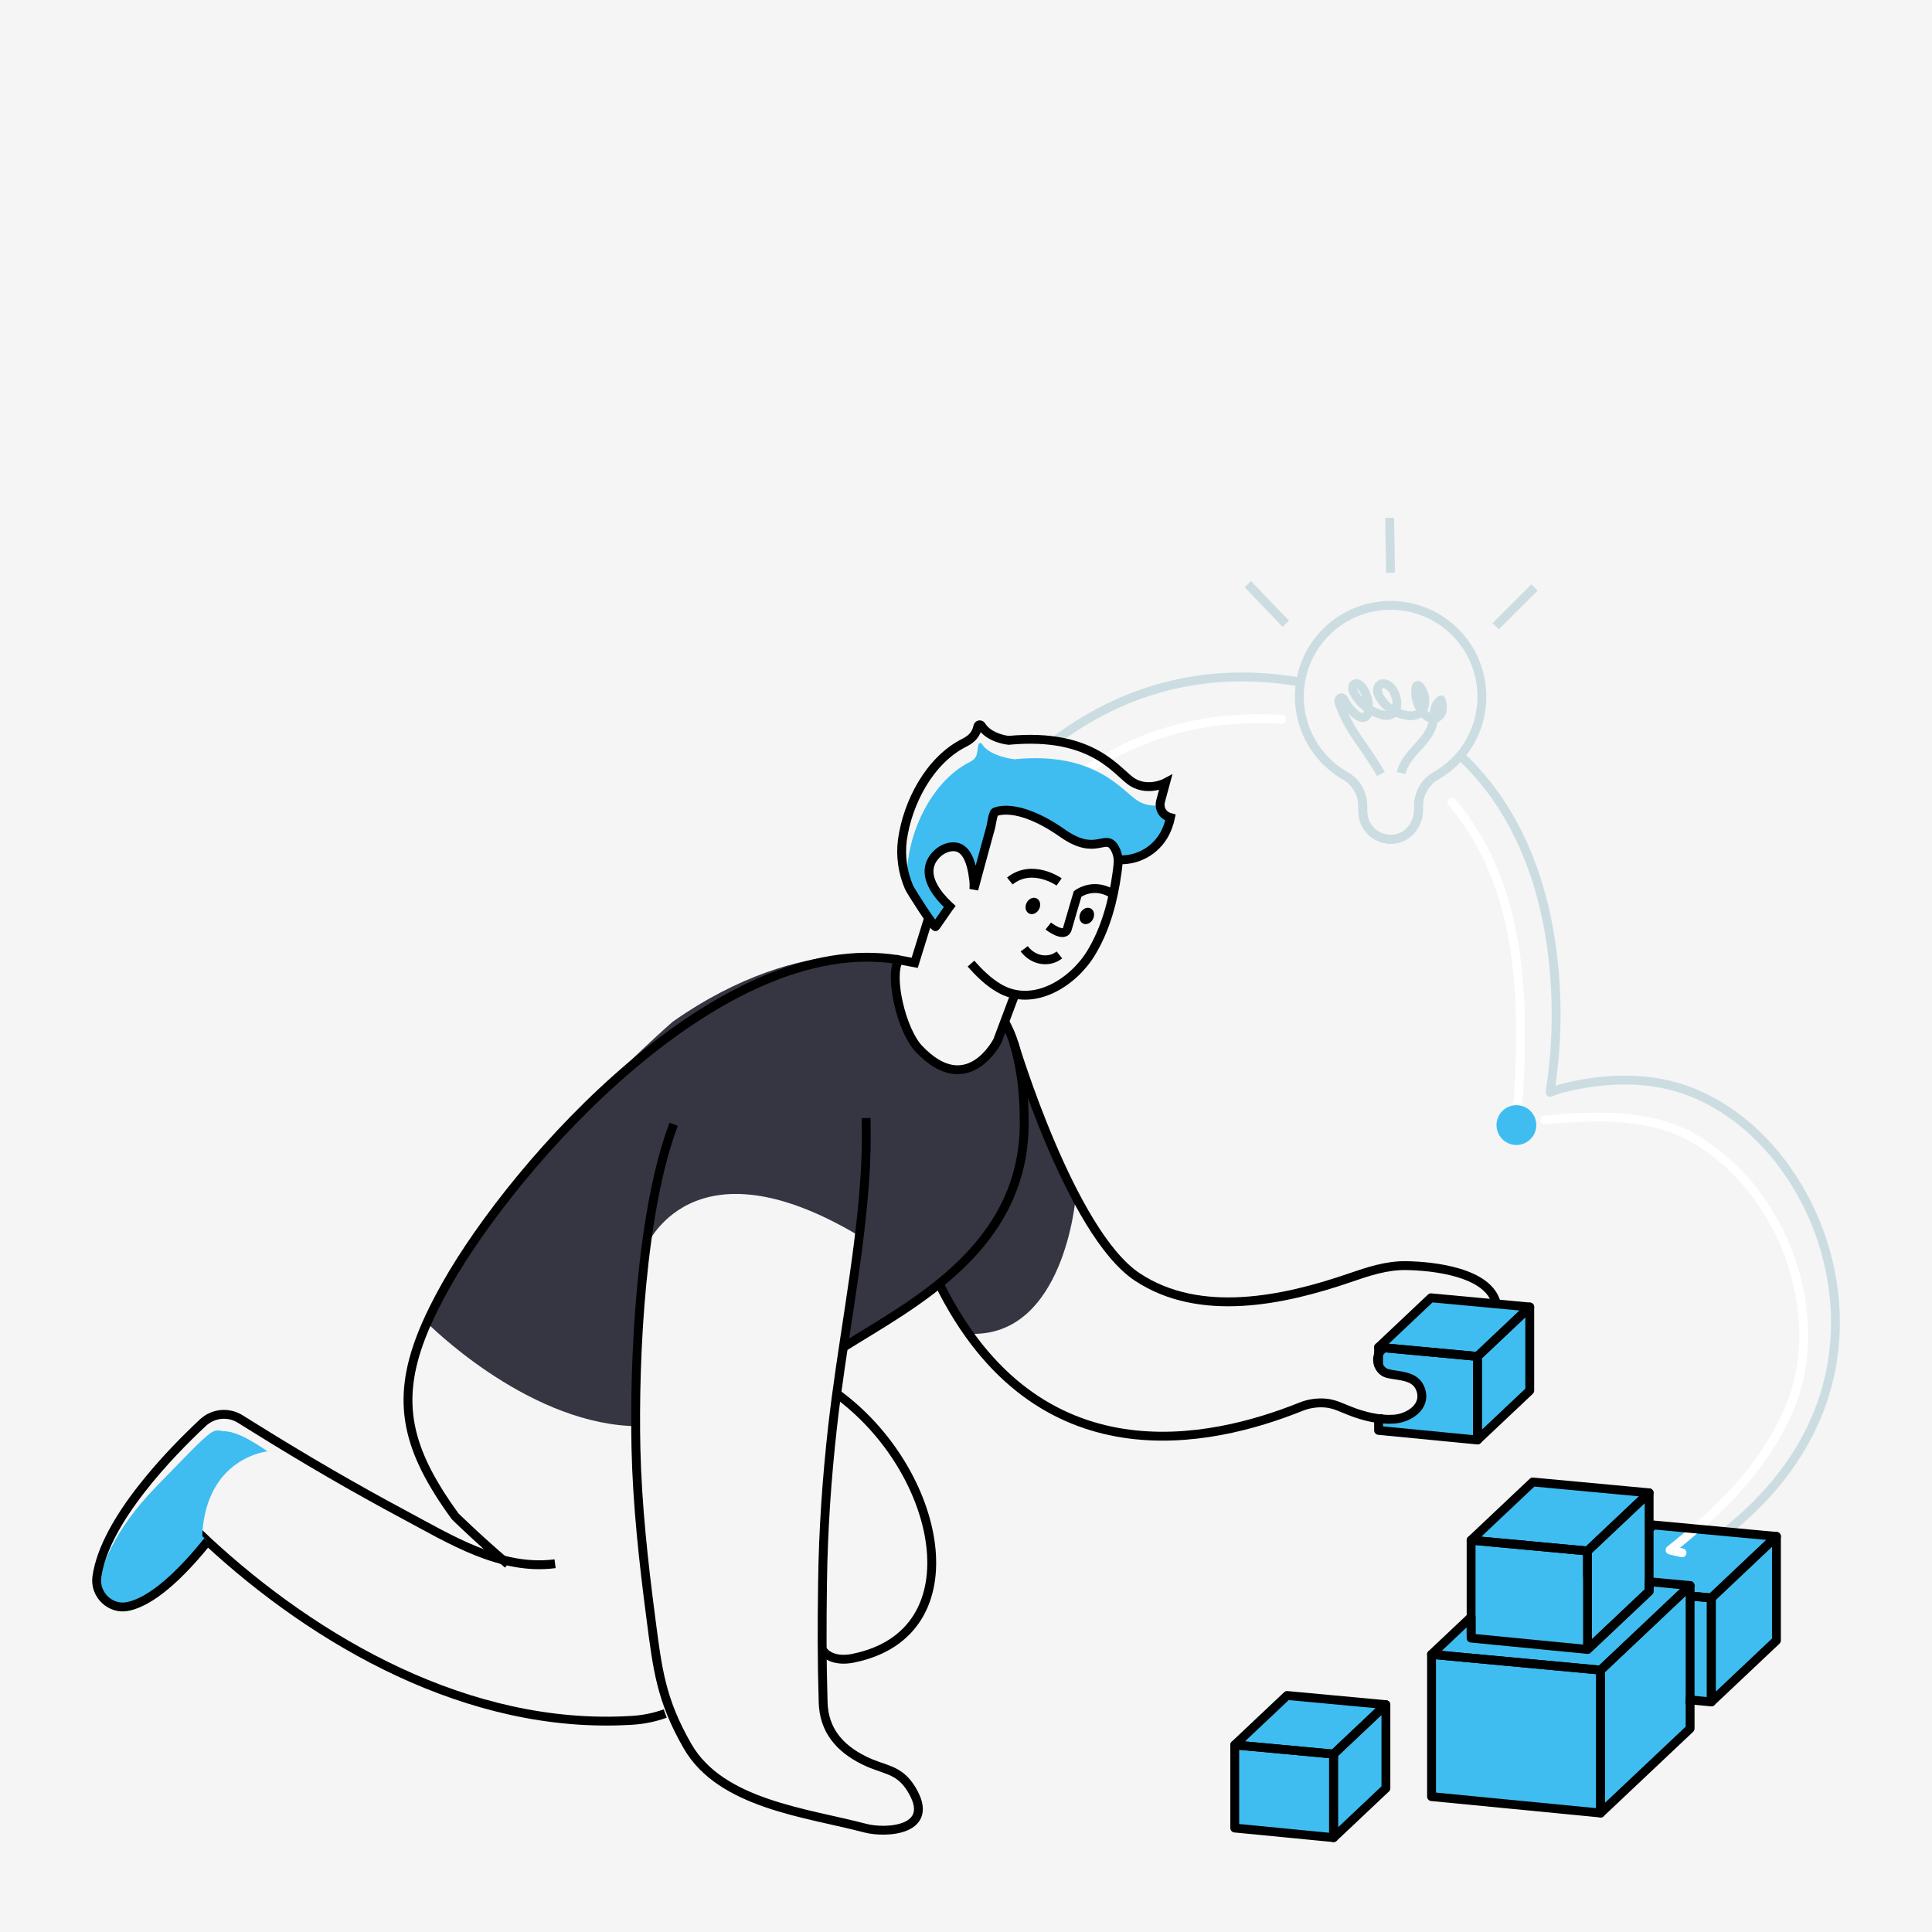 <svg width="1000" height="1000" viewBox="0 0 1000 1000" fill="none" xmlns="http://www.w3.org/2000/svg">
<rect width="1000" height="1000" fill="#F5F5F5"/>
<g style="mix-blend-mode:luminosity">
<path d="M666.277 884.631L646.517 903.281C646.003 903.767 645.593 904.353 645.313 905.003C645.033 905.653 644.888 906.353 644.887 907.061V936.771C644.886 938.063 645.368 939.309 646.237 940.265C647.106 941.221 648.301 941.819 649.587 941.941L688.477 945.721L709.917 925.481C710.435 924.997 710.848 924.412 711.13 923.761C711.412 923.111 711.557 922.41 711.557 921.701V891.811C711.558 890.514 711.074 889.265 710.201 888.306C709.327 887.348 708.128 886.751 706.837 886.631L670.327 883.241C669.592 883.173 668.851 883.262 668.153 883.501C667.455 883.741 666.815 884.126 666.277 884.631Z" fill="#3FBDF1"/>
<path d="M664.207 879.449L641.017 901.339C640.413 901.91 639.932 902.598 639.604 903.362C639.275 904.125 639.106 904.948 639.107 905.779V940.639C639.105 942.155 639.669 943.617 640.688 944.74C641.707 945.862 643.108 946.564 644.617 946.709L690.257 951.149L715.427 927.389C716.031 926.818 716.512 926.13 716.841 925.366C717.169 924.603 717.338 923.78 717.337 922.949V887.869C717.336 886.349 716.767 884.884 715.743 883.761C714.718 882.638 713.311 881.938 711.797 881.799L668.957 877.799C668.093 877.72 667.223 877.826 666.404 878.111C665.585 878.395 664.836 878.851 664.207 879.449Z" fill="#3FBDF1"/>
<path d="M786.017 685.77V715.65C786.016 716.358 785.871 717.058 785.59 717.708C785.31 718.358 784.901 718.944 784.387 719.43L762.927 739.67L724.017 735.89C722.892 735.789 721.835 735.31 721.017 734.53C727.447 733.75 732.857 730.76 734.517 727.53C737.067 722.53 736.387 713.81 725.517 712.29C723.413 712.009 721.331 711.581 719.287 711.01V701C719.286 700.294 719.43 699.594 719.71 698.946C719.99 698.297 720.401 697.713 720.917 697.23L740.667 678.56C741.203 678.068 741.835 677.691 742.523 677.454C743.211 677.216 743.941 677.123 744.667 677.18L781.177 680.58C782.492 680.669 783.724 681.255 784.623 682.219C785.522 683.183 786.02 684.452 786.017 685.77Z" fill="#3FBDF1"/>
<path d="M791.807 681.829V716.899C791.805 717.735 791.633 718.561 791.301 719.328C790.969 720.095 790.485 720.786 789.877 721.359L764.727 745.099L719.087 740.669C717.577 740.522 716.176 739.818 715.157 738.694C714.138 737.57 713.575 736.106 713.577 734.589V734.449C716.059 734.845 718.587 734.872 721.077 734.529C727.507 733.749 732.917 730.759 734.577 727.529C737.127 722.529 736.447 713.809 725.577 712.289C723.473 712.008 721.391 711.58 719.347 711.009C714.467 709.519 714.167 707.889 714.167 707.889L713.567 708.269V699.769C713.56 698.94 713.726 698.118 714.053 697.355C714.38 696.592 714.861 695.906 715.467 695.339L738.667 673.439C739.297 672.844 740.047 672.39 740.865 672.106C741.684 671.821 742.554 671.713 743.417 671.789L786.257 675.789C787.765 675.932 789.166 676.629 790.191 677.744C791.216 678.859 791.792 680.315 791.807 681.829Z" fill="#3FBDF1"/>
<path d="M793.247 776.3L769.897 798.3C769.288 798.875 768.803 799.567 768.471 800.336C768.139 801.105 767.967 801.933 767.967 802.77V837.88C767.965 839.408 768.532 840.882 769.559 842.013C770.585 843.145 771.996 843.853 773.517 844L819.517 848.47L844.867 824.55C845.476 823.976 845.961 823.283 846.293 822.514C846.625 821.746 846.796 820.917 846.797 820.08V784.78C846.798 783.248 846.227 781.77 845.194 780.638C844.162 779.505 842.743 778.8 841.217 778.66L798.077 774.66C797.201 774.571 796.317 774.672 795.484 774.955C794.65 775.238 793.887 775.697 793.247 776.3Z" fill="#3FBDF1"/>
<path d="M790.797 770.18L763.387 796.05C762.674 796.724 762.106 797.536 761.717 798.437C761.329 799.338 761.128 800.308 761.127 801.29V842.49C761.128 844.282 761.797 846.01 763.002 847.337C764.207 848.664 765.863 849.496 767.647 849.67L821.587 854.91L851.327 826.83C852.043 826.158 852.613 825.346 853.002 824.444C853.39 823.543 853.59 822.571 853.587 821.59V780.13C853.574 778.337 852.894 776.614 851.679 775.295C850.465 773.977 848.802 773.159 847.017 773L796.387 768.29C795.375 768.194 794.354 768.314 793.391 768.639C792.428 768.965 791.544 769.49 790.797 770.18Z" fill="#3FBDF1"/>
<path d="M856.547 797.739L832.247 820.679C831.615 821.277 831.112 821.998 830.768 822.798C830.424 823.597 830.247 824.459 830.247 825.329V861.859C830.247 863.449 830.839 864.982 831.907 866.16C832.976 867.337 834.444 868.075 836.027 868.229L883.857 872.879L910.227 847.999C910.859 847.401 911.362 846.68 911.706 845.88C912.05 845.08 912.227 844.219 912.227 843.349V806.559C912.224 804.965 911.627 803.429 910.553 802.251C909.479 801.073 908.004 800.338 906.417 800.189L861.527 795.999C860.621 795.916 859.707 796.029 858.848 796.329C857.989 796.629 857.205 797.11 856.547 797.739Z" fill="#3FBDF1"/>
<path d="M854.017 791.372L825.497 818.292C824.754 818.994 824.163 819.841 823.759 820.779C823.355 821.718 823.147 822.73 823.147 823.752V866.632C823.146 868.495 823.839 870.291 825.09 871.67C826.342 873.049 828.063 873.913 829.917 874.092L886.017 879.552L917.017 850.332C917.76 849.63 918.351 848.783 918.755 847.844C919.159 846.905 919.367 845.894 919.367 844.872V801.722C919.365 799.853 918.666 798.051 917.407 796.67C916.148 795.288 914.418 794.426 912.557 794.252L859.867 789.352C858.804 789.254 857.733 789.384 856.725 789.732C855.716 790.08 854.793 790.639 854.017 791.372Z" fill="#3FBDF1"/>
<path d="M786.367 824.249L752.297 856.409C751.408 857.246 750.7 858.256 750.216 859.378C749.733 860.499 749.485 861.708 749.487 862.929V914.149C749.495 916.373 750.327 918.514 751.82 920.161C753.314 921.808 755.365 922.844 757.577 923.069L824.637 929.589L861.637 894.679C862.523 893.84 863.229 892.829 863.712 891.708C864.195 890.587 864.445 889.38 864.447 888.159V836.619C864.437 834.388 863.599 832.239 862.095 830.591C860.591 828.943 858.528 827.912 856.307 827.699L793.367 821.839C792.096 821.721 790.815 821.875 789.608 822.291C788.401 822.707 787.296 823.374 786.367 824.249Z" fill="#3FBDF1"/>
<path d="M782.797 815.321L742.797 853.061C741.755 854.044 740.925 855.23 740.357 856.546C739.79 857.861 739.497 859.279 739.497 860.711V920.821C739.495 923.435 740.467 925.956 742.223 927.892C743.98 929.828 746.395 931.04 748.997 931.291L827.687 938.941L871.087 897.941C872.129 896.958 872.959 895.772 873.527 894.457C874.094 893.141 874.387 891.724 874.387 890.291V829.841C874.388 827.221 873.411 824.695 871.646 822.758C869.881 820.821 867.456 819.613 864.847 819.371L791.017 812.501C789.525 812.358 788.02 812.535 786.602 813.022C785.184 813.508 783.887 814.292 782.797 815.321Z" fill="#3FBDF1"/>
<path d="M546.017 383.488C574.017 362.248 616.427 343.178 673.167 353.068" stroke="#CCDDE2" stroke-width="4.59" stroke-miterlimit="10"/>
<path d="M560.237 400.089C585.157 382.779 619.097 369.489 663.357 372.339" stroke="white" stroke-width="4.59" stroke-linecap="round" stroke-linejoin="round"/>
<path d="M755.817 391.129C783.177 416.399 797.557 452.019 802.817 488.319C806.302 512.462 806.333 536.978 802.907 561.129C802.646 562.547 802.469 563.98 802.377 565.419C804.148 564.621 805.98 563.969 807.857 563.469C830.477 557.659 854.537 556.719 876.427 565.659C894.637 573.089 910.137 586.119 921.977 601.659C937.806 622.564 947.38 647.53 949.587 673.659C953.587 723.659 929.677 763.979 893.817 792.419L893.407 792.749" stroke="#CCDDE2" stroke-width="4.59" stroke-linejoin="round"/>
<path d="M751.447 415.191C786.907 456.861 789.157 512.891 786.027 566.291C785.957 567.461 785.517 570.561 785.107 573.711" stroke="white" stroke-width="4.59" stroke-linecap="round" stroke-linejoin="round"/>
<path d="M799.547 579.74C825.707 577.14 854.747 576.37 876.997 589.37C898.997 602.23 915.377 623.02 924.807 646.56C935.517 673.28 937.237 704.56 925.267 731.18C911.837 760.98 889.597 782.31 864.427 802.28C864.357 802.33 867.427 803.01 870.627 803.73" stroke="white" stroke-width="4.59" stroke-linecap="round" stroke-linejoin="round"/>
<path d="M344.317 886.922C338.716 888.939 332.851 890.128 326.907 890.452C242.477 895.642 163.247 849.452 107.447 797.742C104.897 795.382 102.447 792.962 100.087 790.512" stroke="black" stroke-width="4.59" stroke-miterlimit="10"/>
<path d="M425.537 853.75C430.417 861.21 441.867 858.23 441.867 858.23C505.727 845.13 487.097 760.58 433.077 721.34" stroke="black" stroke-width="4.59" stroke-miterlimit="10"/>
<path d="M499.917 652.001C476.767 674.201 456.097 687.671 436.727 695.651L444.727 639.721C357.477 587.541 334.257 645.721 334.257 645.721C330.917 651.181 329.367 715.961 328.927 738.071C328.817 738.071 326.047 738.071 325.927 738.071C270.927 735.131 221.217 684.821 221.217 684.821C249.007 615.041 348.217 528.821 348.217 528.821C417.077 480.531 469.637 496.771 469.637 496.771C453.447 497.941 475.507 542.771 475.507 542.771C508.017 571.001 520.017 528.841 520.017 528.841C551.477 604.141 499.917 652.001 499.917 652.001Z" fill="#353642"/>
<path d="M556.807 619.43C556.807 619.43 551.097 692.79 501.467 690.36C501.467 690.36 482.857 670.23 483.327 654.92C483.797 639.61 525.327 544 525.327 544C525.327 544 552.247 611.14 556.807 619.43Z" fill="#353642"/>
<path d="M104.647 794.831V795.081L108.887 799.081C108.887 799.081 107.127 800.711 104.647 803.081C101.417 806.081 96.967 810.221 93.647 813.381C87.897 818.841 58.497 848.231 50.647 821.501C52.197 812.151 58.137 792.921 80.907 769.561C113.287 736.281 108.777 740.411 116.907 740.961C120.657 741.201 125.517 743.401 129.677 745.711C119.157 750.091 103.207 762.241 104.647 794.831Z" fill="#3FBDF1"/>
<path d="M138.467 751.24C138.467 751.24 106.637 754.24 104.647 794.83V795.08C104.517 797.58 104.517 800.21 104.647 803.01C101.417 806.01 96.967 810.15 93.647 813.31C87.897 818.77 58.497 848.16 50.647 821.43C52.197 812.08 58.137 792.85 80.907 769.49C113.287 736.21 108.777 740.34 116.907 740.89C120.657 741.13 125.517 743.33 129.677 745.64C132.701 747.355 135.635 749.224 138.467 751.24Z" fill="#3FBDF1"/>
<path d="M436.517 697.34C472.517 674.77 530.277 645.87 530.137 580.99C530.137 565.58 528.547 552.99 525.137 541.07L524.807 539.93C523.616 536.071 522.01 532.353 520.017 528.84" stroke="black" stroke-width="4.59" stroke-miterlimit="10"/>
<path d="M262.867 809.648C254.537 802.558 247.017 795.718 242.017 790.998L241.937 790.918C237.997 787.248 235.637 784.918 235.637 784.918C232.287 780.348 229.307 775.918 226.637 771.658C226.585 771.594 226.547 771.519 226.527 771.438C207.107 740.038 205.937 715.018 224.027 678.208C224.132 677.942 224.252 677.681 224.387 677.428C226.387 673.428 228.597 669.248 231.037 664.928C267.247 600.928 373.487 481.678 465.137 496.758" stroke="black" stroke-width="4.59" stroke-miterlimit="10"/>
<path d="M107.477 797.711C88.477 821.291 75.147 829.661 66.137 831.511C57.127 833.361 48.827 825.371 50.137 816.131C54.317 786.931 88.297 752.001 105.017 736.381C107.578 733.972 110.864 732.479 114.363 732.135C117.862 731.791 121.376 732.616 124.357 734.481L132.727 739.691C157.457 755.111 183.267 770.151 209.217 784.011C233.007 796.731 259.147 813.081 287.307 809.381" stroke="black" stroke-width="4.59" stroke-miterlimit="10"/>
<path d="M448.277 578.719C448.6 590.326 448.303 601.943 447.387 613.519C444.217 655.409 435.657 696.729 430.947 738.449C427.947 765.149 426.107 791.969 425.747 818.839C425.447 841.399 425.387 858.609 426.057 881.169C426.487 895.689 434.697 904.959 447.197 911.169C457.727 916.389 465.067 915.329 471.627 925.859C485.117 947.559 458.627 949.099 447.847 946.239C417.607 938.239 373.117 933.849 355.847 903.779C342.077 879.779 340.327 864.089 336.847 837.269C333.047 808.209 329.847 779.029 329.167 749.709C328.117 702.499 331.777 626.559 348.697 581.909" stroke="black" stroke-width="4.59" stroke-miterlimit="10"/>
<path d="M826.017 802.631L825.857 802.791L822.107 802.411L822.247 802.281L826.017 802.631Z" fill="#3FBDF1"/>
<path d="M766.527 797.52L797.337 800.57L766.527 797.77V797.52Z" fill="#3FBDF1"/>
<path d="M826.017 802.629L825.857 802.789L822.107 802.409L821.697 802.789L819.907 802.629L820.317 802.249L820.447 802.109L822.247 802.279L826.017 802.629Z" fill="#3FBDF1"/>
<path d="M826.017 802.629L825.857 802.789L822.107 802.409L820.317 802.249L820.447 802.109L822.247 802.279L826.017 802.629Z" fill="#3FBDF1"/>
<path d="M747.347 856.129L792.897 860.579L747.347 856.489V856.129Z" fill="#3FBDF1"/>
<path d="M835.327 863.612L835.087 863.852L829.537 863.292L828.937 863.852L826.287 863.612L826.887 863.052L827.087 862.852L829.747 863.092L835.327 863.612Z" fill="#3FBDF1"/>
<path d="M835.327 863.612L835.087 863.852L829.537 863.292L826.887 863.052L827.087 862.852L829.747 863.092L835.327 863.612Z" fill="#3FBDF1"/>
<path d="M524.787 539.922C524.787 539.922 554.207 638.062 588.617 660.922C621.037 682.452 664.567 673.112 698.757 661.352C708.197 658.102 717.687 654.932 727.757 655.082C741.927 655.282 770.807 658.422 774.557 674.912" stroke="black" stroke-width="4.59" stroke-miterlimit="10"/>
<path d="M486.117 664.449C536.887 767.259 626.907 746.749 673.247 728.169C677.445 726.461 681.998 725.809 686.507 726.269C690.987 726.759 694.507 728.659 698.677 730.269C705.767 733.069 713.777 735.079 721.467 734.559C729.157 734.039 738.527 728.179 735.287 719.109C732.707 711.879 724.667 712.399 718.507 711.009C712.347 709.619 710.867 700.639 716.627 697.729C716.698 697.707 716.763 697.669 716.817 697.619" stroke="black" stroke-width="4.59" stroke-miterlimit="10"/>
<path d="M717.337 882.328L690.257 907.918L639.107 903.158L666.217 877.578L717.337 882.328Z" stroke="black" stroke-width="4.59" stroke-linecap="square" stroke-linejoin="round"/>
<path d="M690.257 907.92V951.16L639.107 946.19V903.16L690.257 907.92Z" stroke="black" stroke-width="4.59" stroke-linecap="square" stroke-linejoin="round"/>
<path d="M717.337 882.328V925.598L690.257 951.158V907.918L717.337 882.328Z" stroke="black" stroke-width="4.59" stroke-linecap="square" stroke-linejoin="round"/>
<path d="M874.807 820.67L828.467 864.46L740.967 856.31L761.447 836.97V847.88L821.697 853.75L853.587 823.63V818.68L874.807 820.67Z" stroke="black" stroke-width="4.59" stroke-linecap="square" stroke-linejoin="round"/>
<path d="M828.467 864.45V938.42L740.967 929.92V856.32L828.467 864.45Z" stroke="black" stroke-width="4.59" stroke-linecap="square" stroke-linejoin="round"/>
<path d="M874.797 820.68V894.7L828.467 938.42V864.45L874.797 820.68Z" stroke="black" stroke-width="4.59" stroke-linecap="square" stroke-linejoin="round"/>
<path d="M853.587 772.67L821.697 802.79L761.447 797.2L793.367 767.07L853.587 772.67Z" stroke="black" stroke-width="4.59" stroke-linecap="square" stroke-linejoin="round"/>
<path d="M821.697 813.849V802.789L761.447 797.199V843.699" stroke="black" stroke-width="4.59" stroke-linecap="square" stroke-linejoin="round"/>
<path d="M853.587 772.672V823.632L821.697 853.752V802.792L853.587 772.672Z" stroke="black" stroke-width="4.59" stroke-linecap="square" stroke-linejoin="round"/>
<path d="M854.477 790.61L855.847 789.32L919.487 795.24L885.777 827.11L876.327 826.22" stroke="black" stroke-width="4.59" stroke-linecap="square" stroke-linejoin="round"/>
<path d="M875.767 826.16L885.777 827.11V880.92L874.807 879.86" stroke="black" stroke-width="4.59" stroke-linecap="square" stroke-linejoin="round"/>
<path d="M919.477 795.238V849.098L885.767 880.918V827.088L919.477 795.238Z" stroke="black" stroke-width="4.59" stroke-linecap="square" stroke-linejoin="round"/>
<path d="M791.797 676.498L764.717 702.088L713.567 697.328L740.677 671.738L791.797 676.498Z" stroke="black" stroke-width="4.59" stroke-linecap="square" stroke-linejoin="round"/>
<path d="M713.557 734.31V740.37L764.707 745.34V702.1L716.817 697.64L713.557 697.34V701.09V704.98" stroke="black" stroke-width="4.59" stroke-linecap="square" stroke-linejoin="round"/>
<path d="M791.797 676.5V719.77L764.717 745.33V702.09L791.797 676.5Z" stroke="black" stroke-width="4.59" stroke-linecap="square" stroke-linejoin="round"/>
<path d="M530.137 491.09C534.787 497.32 542.947 498.56 548.357 494.27" stroke="black" stroke-width="4.59" stroke-miterlimit="10"/>
<path d="M604.067 429.001C602.063 433.987 598.541 438.215 594.001 441.087C589.46 443.958 584.13 445.328 578.767 445.001C578.649 442.809 578 440.678 576.877 438.791C572.067 430.951 567.547 443.601 550.127 431.371C525.997 414.371 514.947 420.371 514.947 420.371C513.947 420.891 513.157 426.911 512.887 427.961C511.237 434.061 509.597 440.131 507.887 446.221C506.887 449.941 505.887 453.631 504.887 457.321C504.63 456.638 504.333 455.97 503.997 455.321C502.897 446.531 500.187 435.951 490.347 438.831C488.353 439.452 486.533 440.534 485.037 441.991C477.747 449.051 481.187 457.461 486.667 464.131C487.988 466.145 489.524 468.009 491.247 469.691C489.877 471.691 484.297 479.691 484.297 479.691C483.717 480.491 471.367 461.331 470.527 459.311C469.555 454.55 469.389 449.658 470.037 444.841C472.807 425.041 484.347 403.271 502.037 394.381C506.437 392.181 505.577 389.281 506.417 385.501C506.443 385.281 506.541 385.075 506.697 384.917C506.852 384.758 507.056 384.656 507.276 384.626C507.496 384.596 507.72 384.641 507.912 384.752C508.104 384.864 508.253 385.036 508.337 385.241C512.537 391.661 525.017 393.001 525.017 393.001C567.867 388.691 581.177 410.131 589.477 414.851C592.826 416.704 596.704 417.363 600.477 416.721C600.502 417.942 600.862 419.133 601.518 420.163C602.174 421.193 603.101 422.023 604.197 422.561L603.677 424.561C603.3 426.043 603.437 427.608 604.067 429.001Z" fill="#3FBDF1"/>
<path d="M578.737 445.002C584.091 445.328 589.412 443.964 593.948 441.102C598.484 438.24 602.006 434.024 604.017 429.052C604.801 427.151 605.411 425.183 605.837 423.172L605.517 423.082C605.057 422.97 604.613 422.798 604.197 422.572C603.101 422.033 602.174 421.203 601.518 420.173C600.862 419.143 600.502 417.953 600.477 416.732C600.444 416.058 600.519 415.383 600.697 414.732L603.287 405.152C603.287 405.152 594.617 409.752 586.487 405.052C578.357 400.352 566.757 378.972 522.027 383.202C522.027 383.202 512.197 382.292 508.027 375.752C507.94 375.551 507.789 375.384 507.598 375.276C507.407 375.169 507.186 375.128 506.969 375.158C506.752 375.189 506.551 375.29 506.397 375.446C506.243 375.602 506.145 375.804 506.117 376.022C505.277 379.802 503.437 382.282 499.047 384.482C481.317 393.382 469.767 415.152 467.047 434.942C466.024 443.205 467.218 451.592 470.507 459.242C471.347 461.242 483.697 480.422 484.277 479.622C484.277 479.622 489.857 471.622 491.227 469.622L491.557 469.182L491.127 468.792C489.529 467.318 488.032 465.738 486.647 464.062C481.167 457.392 477.727 448.982 485.017 441.922C486.513 440.465 488.333 439.382 490.327 438.762C500.167 435.882 502.877 446.462 503.977 455.252C504.189 456.93 504.219 458.627 504.067 460.312L504.867 457.312C505.867 453.622 506.867 449.932 507.867 446.212C509.537 440.122 511.177 434.052 512.867 427.952C513.137 426.902 513.967 420.882 514.927 420.362C514.927 420.362 525.977 414.422 550.107 431.362C567.527 443.592 572.047 430.942 576.857 438.782C577.981 440.668 578.629 442.799 578.747 444.992C578.772 445.696 578.752 446.401 578.687 447.102C578.702 447.195 578.702 447.289 578.687 447.382C578.547 448.912 578.347 450.442 578.147 451.932C576.147 466.312 572.247 481.062 564.577 493.532C555.277 508.642 534.717 521.822 517.017 511.412C511.507 508.162 506.787 503.542 502.567 498.762" stroke="black" stroke-width="4.59" stroke-miterlimit="10"/>
<path d="M565.727 475.745C566.832 473.593 566.285 471.108 564.507 470.196C562.728 469.283 560.391 470.287 559.286 472.439C558.182 474.591 558.728 477.076 560.507 477.989C562.285 478.902 564.623 477.897 565.727 475.745Z" fill="black"/>
<path d="M537.828 470.577C538.932 468.425 538.386 465.941 536.607 465.028C534.829 464.115 532.491 465.119 531.387 467.271C530.282 469.423 530.829 471.908 532.607 472.821C534.386 473.734 536.723 472.729 537.828 470.577Z" fill="black"/>
<path d="M542.577 479.309C542.577 479.309 551.107 486.029 552.507 480.619C552.947 478.949 557.757 462.709 557.757 462.709C557.757 462.709 566.517 455.869 577.177 463.529" stroke="black" stroke-width="4.59" stroke-miterlimit="10"/>
<path d="M548.207 456.491C548.207 456.491 534.287 446.671 522.687 456.011" stroke="black" stroke-width="4.59" stroke-miterlimit="10"/>
<path d="M480.667 475.07L473.447 498.35L465.197 496.8C460.007 505.46 466.697 533.45 475.547 542.8C500.797 569.56 516.327 538.67 516.327 538.67L520.017 528.81L525.367 514.55" stroke="black" stroke-width="4.59" stroke-miterlimit="10"/>
<path d="M699.367 403.738C701.249 405.428 702.755 407.494 703.788 409.802C704.822 412.11 705.36 414.609 705.367 417.138V419.998C705.375 422.02 705.806 424.018 706.631 425.863C707.457 427.708 708.659 429.361 710.161 430.714C711.663 432.067 713.432 433.091 715.353 433.72C717.274 434.35 719.305 434.57 721.317 434.368C728.787 433.608 734.247 426.818 734.247 419.268V417.128C734.241 414.618 734.761 412.135 735.771 409.838C736.782 407.54 738.263 405.48 740.117 403.788" stroke="#CCDDE2" stroke-width="4.59" stroke-linejoin="round"/>
<path d="M699.367 403.738C701.249 405.428 702.755 407.494 703.788 409.802C704.822 412.11 705.36 414.609 705.367 417.138V419.998C705.375 422.02 705.806 424.018 706.631 425.863C707.457 427.708 708.659 429.361 710.161 430.714C711.663 432.067 713.432 433.091 715.353 433.72C717.274 434.35 719.305 434.57 721.317 434.368C728.787 433.608 734.247 426.818 734.247 419.268V417.128C734.241 414.618 734.761 412.135 735.771 409.838C736.782 407.54 738.263 405.48 740.117 403.788" stroke="#CCDDE2" stroke-width="4.59" stroke-linejoin="round"/>
<path d="M699.367 403.741C698.409 402.907 697.371 402.17 696.267 401.541C687.81 396.687 681.063 389.334 676.952 380.492C672.84 371.651 671.565 361.753 673.301 352.158C675.038 342.563 679.702 333.741 686.652 326.901C693.602 320.062 702.498 315.541 712.12 313.958C721.742 312.376 731.617 313.81 740.392 318.063C749.166 322.316 756.41 329.181 761.128 337.714C765.846 346.248 767.808 356.032 766.744 365.725C765.681 375.418 761.644 384.544 755.187 391.851C755.086 391.948 754.996 392.055 754.917 392.171C751.505 395.918 747.527 399.107 743.127 401.621C742.042 402.224 741.035 402.956 740.127 403.801" stroke="#CCDDE2" stroke-width="4.59" stroke-linejoin="round"/>
<path d="M714.747 400.662C711.697 395.122 706.557 387.782 702.937 382.552C699 377.005 695.784 370.98 693.367 364.622C693.047 363.936 692.923 363.174 693.007 362.422C693.057 362.049 693.249 361.709 693.544 361.474C693.838 361.24 694.212 361.128 694.587 361.162C695.257 361.292 695.587 361.992 695.937 362.602C697.375 365.459 699.423 367.965 701.937 369.942C703.347 371.032 705.347 371.942 706.817 370.942C707.263 370.551 707.622 370.07 707.868 369.53C708.115 368.991 708.244 368.405 708.247 367.812C708.689 363.601 707.588 359.372 705.147 355.912C704.147 354.552 702.407 353.232 700.997 354.122C699.587 355.012 699.997 357.212 700.837 358.692C702.33 361.435 704.366 363.846 706.821 365.776C709.276 367.707 712.099 369.118 715.117 369.922C716.597 370.418 718.196 370.435 719.687 369.972C720.515 369.595 721.238 369.022 721.794 368.302C722.349 367.582 722.721 366.738 722.877 365.842C723.175 364.042 723.02 362.197 722.427 360.472C721.607 357.782 720.017 355.032 717.347 354.132C716.511 353.807 715.583 353.807 714.747 354.132C714.192 354.429 713.732 354.877 713.419 355.423C713.106 355.969 712.953 356.593 712.977 357.222C713.043 358.481 713.428 359.703 714.097 360.772C715.647 363.476 717.829 365.764 720.458 367.44C723.086 369.115 726.081 370.128 729.187 370.392C731.261 370.687 733.37 370.183 735.087 368.982C735.803 368.318 736.38 367.518 736.783 366.628C737.187 365.739 737.409 364.778 737.437 363.802C737.664 360.875 736.838 357.963 735.107 355.592C734.757 355.122 734.227 354.592 733.657 354.782C733.087 354.972 732.927 355.612 732.857 356.182C732.597 358.422 732.784 360.691 733.409 362.858C734.034 365.024 735.084 367.045 736.497 368.802C738.057 370.712 740.427 372.372 742.827 371.802C743.735 371.525 744.55 371.006 745.186 370.301C745.821 369.597 746.254 368.733 746.437 367.802C746.783 365.935 746.596 364.008 745.897 362.242C745.037 362.77 744.301 363.477 743.74 364.316C743.179 365.155 742.806 366.105 742.647 367.102C742.207 369.102 742.237 371.102 741.897 373.102C740.017 384.322 727.657 389.332 725.257 400.102" stroke="#CCDDE2" stroke-width="4.59" stroke-linejoin="round"/>
<path d="M719.747 296.42L719.277 268" stroke="#CCDDE2" stroke-width="4.59" stroke-linejoin="round"/>
<path d="M665.537 322.862L645.867 302.352" stroke="#CCDDE2" stroke-width="4.59" stroke-linejoin="round"/>
<path d="M774.147 324.141L794.257 304.051" stroke="#CCDDE2" stroke-width="4.59" stroke-linejoin="round"/>
<path d="M784.887 592.639C790.576 592.639 795.187 588.028 795.187 582.339C795.187 576.651 790.576 572.039 784.887 572.039C779.199 572.039 774.587 576.651 774.587 582.339C774.587 588.028 779.199 592.639 784.887 592.639Z" fill="#3FBDF1"/>
</g>
</svg>
